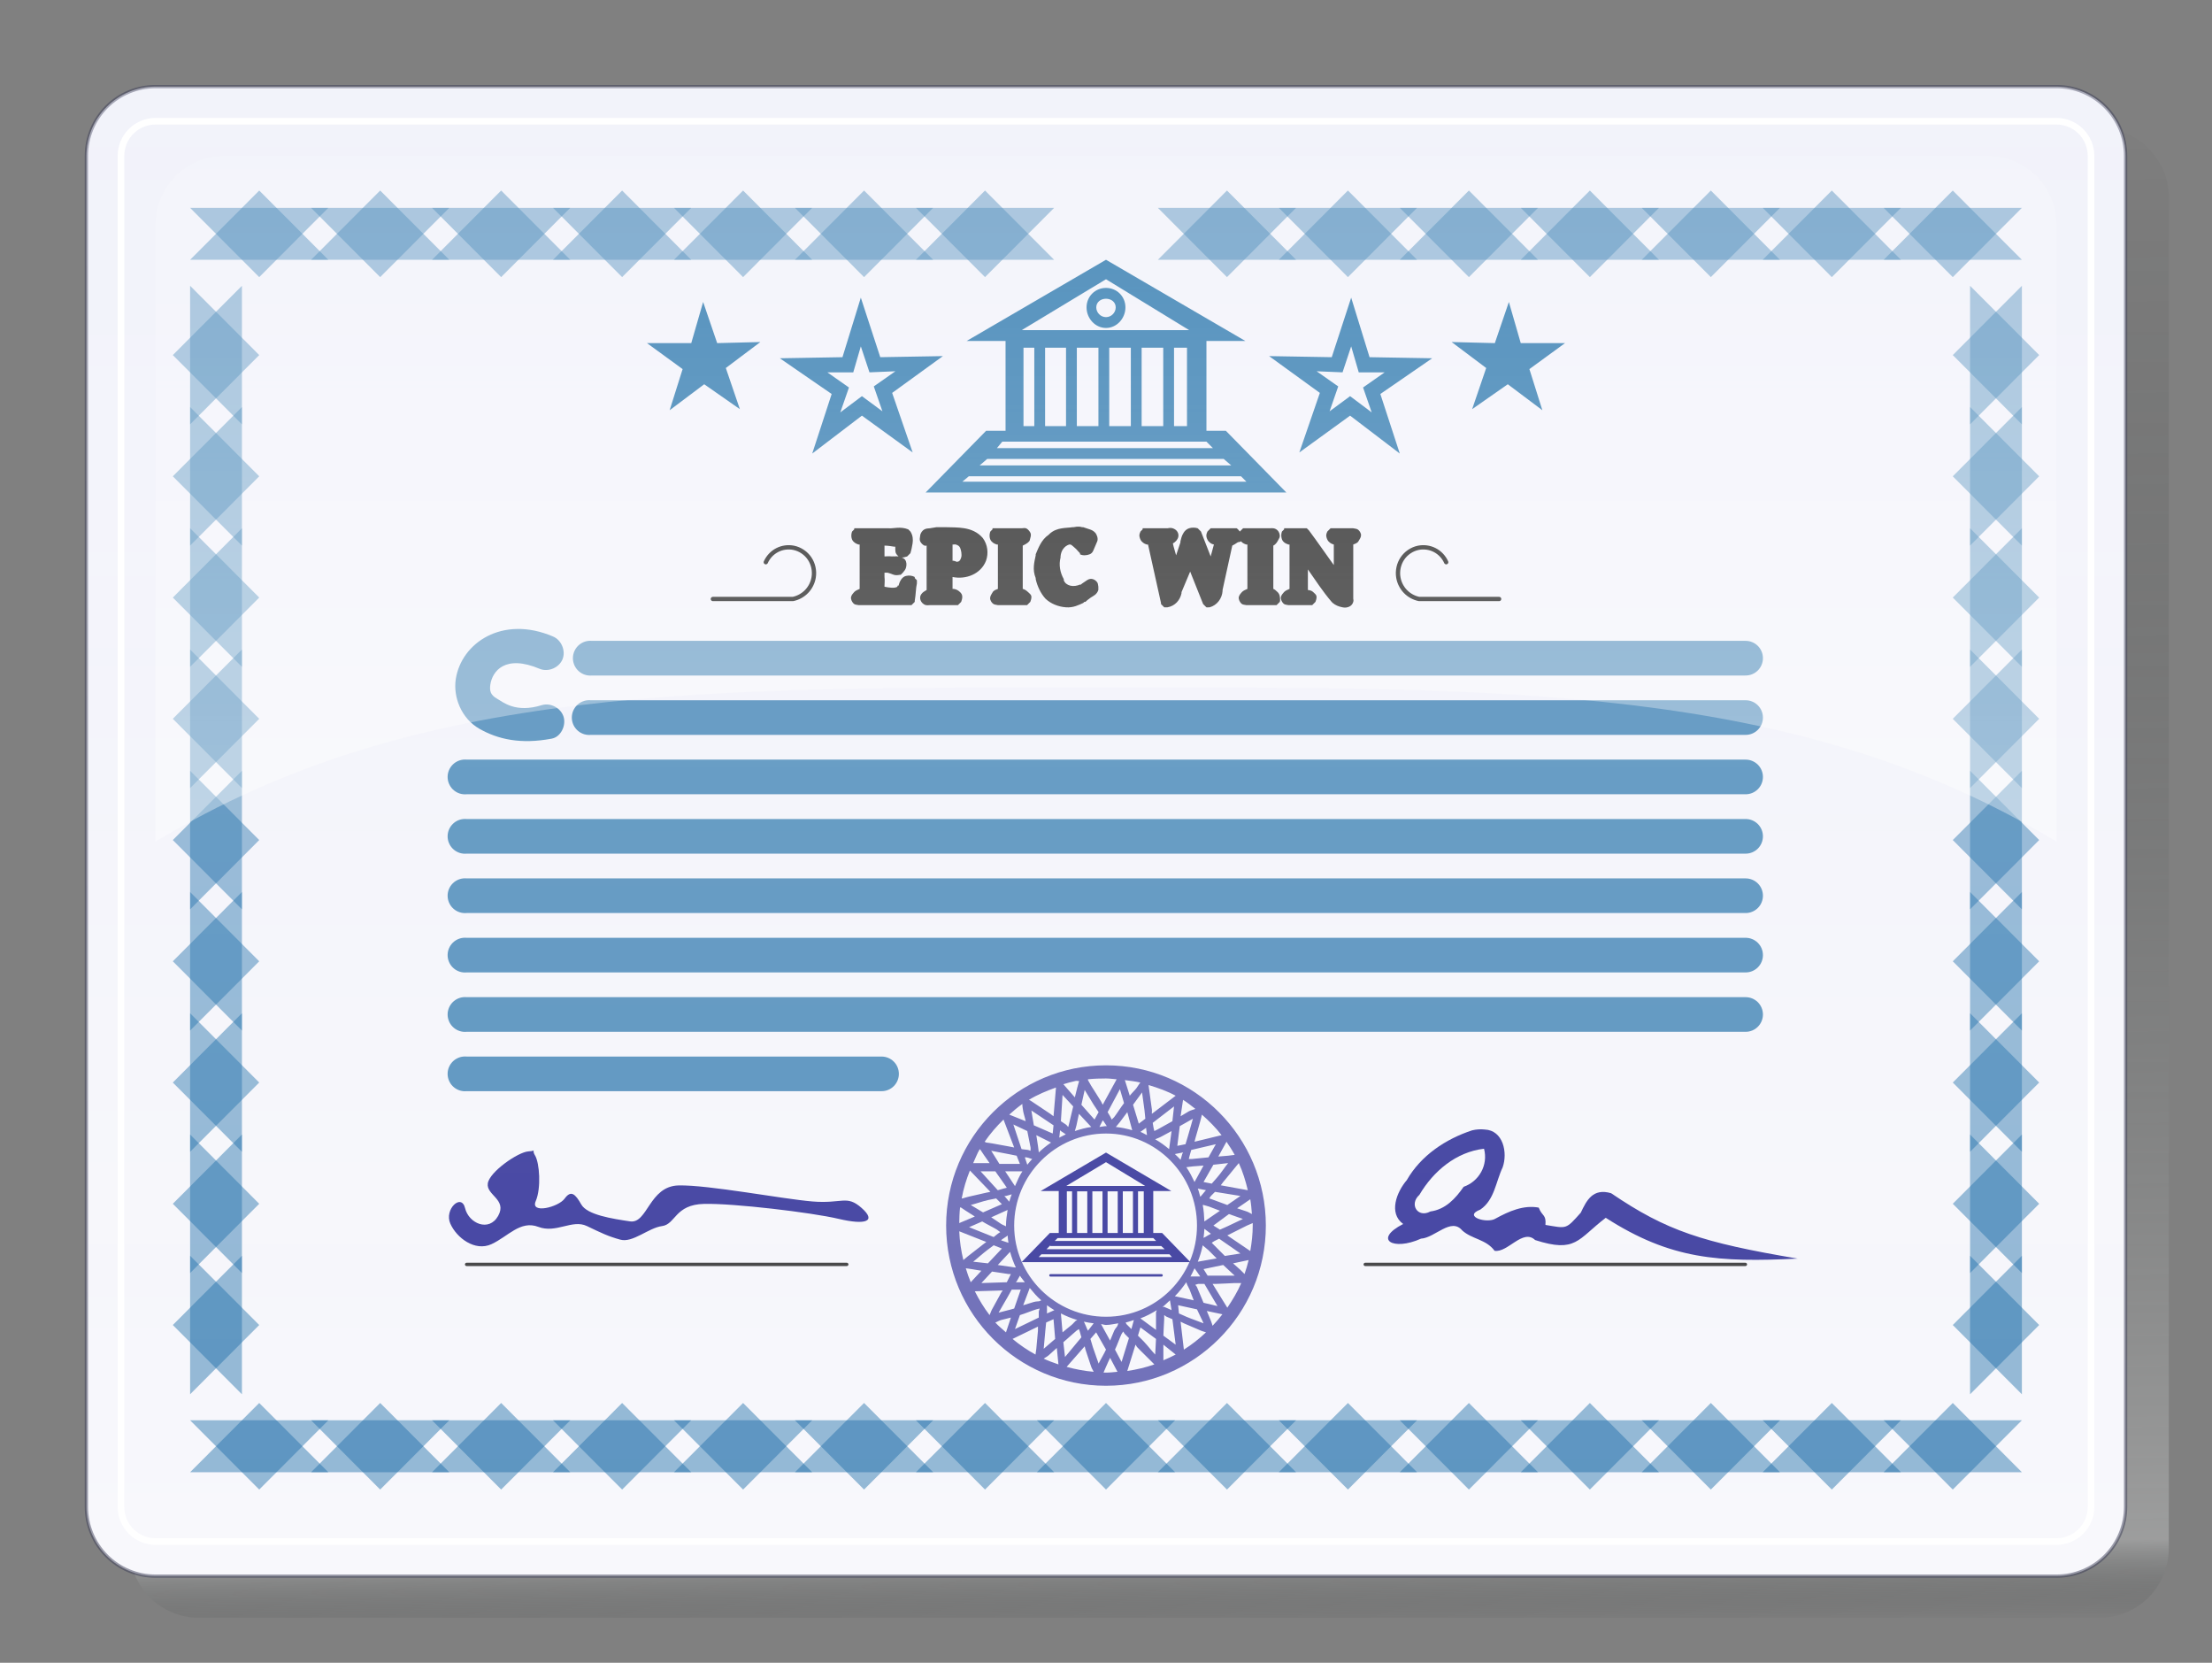<svg
          width="334"
          height="251"
          viewBox="0 0 334 251"
          fill="none"
          xmlns="http://www.w3.org/2000/svg"
        >
          <rect x="0" y="0" width="334" height="251" fill="#808080" stroke="none"/>
          <path
            fill-rule="evenodd"
            clip-rule="evenodd"
            d="M30.008 19.347H317.039C319.807 19.347 322.462 20.449 324.419 22.41C326.377 24.371 327.477 27.031 327.477 29.805V233.743C327.477 236.516 326.377 239.176 324.419 241.138C322.462 243.099 319.807 244.201 317.039 244.201H30.008C27.24 244.201 24.585 243.099 22.627 241.138C20.67 239.176 19.57 236.516 19.57 233.743V29.805C19.57 27.031 20.67 24.371 22.627 22.41C24.585 20.449 27.24 19.347 30.008 19.347Z"
            fill="url(#paint0_linear_9599_83188)"
          />
          <path
            fill-rule="evenodd"
            clip-rule="evenodd"
            d="M23.484 13.072H310.516C313.284 13.072 315.939 14.174 317.896 16.135C319.853 18.097 320.953 20.757 320.953 23.531V227.468C320.953 230.242 319.853 232.902 317.896 234.863C315.939 236.825 313.284 237.926 310.516 237.926H23.484C20.716 237.926 18.061 236.825 16.104 234.863C14.146 232.902 13.047 230.242 13.047 227.468V23.531C13.047 20.757 14.146 18.097 16.104 16.135C18.061 14.174 20.716 13.072 23.484 13.072Z"
            fill="url(#paint1_linear_9599_83188)"
            stroke="#3C3E57"
            stroke-opacity="0.498"
            stroke-width="0.5"
            stroke-linecap="round"
            stroke-linejoin="round"
          />
          <path
            d="M23.484 18.301H310.516C311.9 18.301 313.227 18.852 314.206 19.832C315.185 20.813 315.734 22.143 315.734 23.53V227.467C315.734 228.854 315.185 230.184 314.206 231.165C313.227 232.145 311.9 232.697 310.516 232.697H23.484C22.1 232.697 20.773 232.145 19.794 231.165C18.816 230.184 18.266 228.854 18.266 227.467V23.53C18.266 22.143 18.816 20.813 19.794 19.832C20.773 18.852 22.1 18.301 23.484 18.301Z"
            stroke="white"
            stroke-linecap="round"
          />
          <path
            opacity="0.46"
            d="M39.141 28.76L28.703 39.218H49.578L39.141 28.76ZM75.672 28.76L65.234 39.218H86.109L75.672 28.76ZM112.203 28.76L101.766 39.218H122.641L112.203 28.76ZM148.734 28.76L138.297 39.218H159.172L148.734 28.76ZM185.266 28.76L174.828 39.218H195.703L185.266 28.76ZM221.797 28.76L211.359 39.218H232.234L221.797 28.76ZM258.328 28.76L247.891 39.218H268.766L258.328 28.76ZM294.859 28.76L284.422 39.218H305.297L294.859 28.76ZM46.969 31.374L57.406 41.833L67.844 31.374H46.969ZM83.5 31.374L93.938 41.833L104.375 31.374H83.5ZM120.031 31.374L130.469 41.833L140.906 31.374H120.031ZM193.094 31.374L203.531 41.833L213.969 31.374H193.094ZM229.625 31.374L240.062 41.833L250.5 31.374H229.625ZM266.156 31.374L276.594 41.833L287.031 31.374H266.156ZM36.531 43.14L26.094 53.598L36.531 64.057V43.14ZM297.469 43.14V64.057L307.906 53.598L297.469 43.14ZM28.703 61.442V82.359L39.141 71.9L28.703 61.442ZM305.297 61.442L294.859 71.9L305.297 82.359V61.442ZM36.531 79.744L26.094 90.203L36.531 100.661V79.744ZM297.469 79.744V100.661L307.906 90.203L297.469 79.744ZM28.703 98.046V118.963L39.141 108.505L28.703 98.046ZM305.297 98.046L294.859 108.505L305.297 118.963V98.046ZM36.531 116.348L26.094 126.807L36.531 137.265V116.348ZM297.469 116.348V137.265L307.906 126.807L297.469 116.348ZM28.703 134.65V155.567L39.141 145.109L28.703 134.65ZM305.297 134.65L294.859 145.109L305.297 155.567V134.65ZM36.531 152.952L26.094 163.411L36.531 173.869V152.952ZM297.469 152.952V173.869L307.906 163.411L297.469 152.952ZM28.703 171.255V192.171L39.141 181.713L28.703 171.255ZM305.297 171.255L294.859 181.713L305.297 192.171V171.255ZM36.531 189.557L26.094 200.015L36.531 210.473V189.557ZM297.469 189.557V210.473L307.906 200.015L297.469 189.557ZM57.406 211.781L46.969 222.239H67.844L57.406 211.781ZM93.938 211.781L83.5 222.239H104.375L93.938 211.781ZM130.469 211.781L120.031 222.239H140.906L130.469 211.781ZM167 211.781L156.562 222.239H177.438L167 211.781ZM203.531 211.781L193.094 222.239H213.969L203.531 211.781ZM240.062 211.781L229.625 222.239H250.5L240.062 211.781ZM276.594 211.781L266.156 222.239H287.031L276.594 211.781ZM28.703 214.395L39.141 224.854L49.578 214.395H28.703ZM65.234 214.395L75.672 224.854L86.109 214.395H65.234ZM101.766 214.395L112.203 224.854L122.641 214.395H101.766ZM138.297 214.395L148.734 224.854L159.172 214.395H138.297ZM174.828 214.395L185.266 224.854L195.703 214.395H174.828ZM211.359 214.395L221.797 224.854L232.234 214.395H211.359ZM247.891 214.395L258.328 224.854L268.766 214.395H247.891ZM284.422 214.395L294.859 224.854L305.297 214.395H284.422Z"
            fill="#1669A5"
          />
          <path
            opacity="0.46"
            d="M57.406 28.76L46.969 39.218H67.844L57.406 28.76ZM93.938 28.76L83.5 39.218H104.375L93.938 28.76ZM130.469 28.76L120.031 39.218H140.906L130.469 28.76ZM203.531 28.76L193.094 39.218H213.969L203.531 28.76ZM240.062 28.76L229.625 39.218H250.5L240.062 28.76ZM276.594 28.76L266.156 39.218H287.031L276.594 28.76ZM28.703 31.374L39.141 41.833L49.578 31.374H28.703ZM65.234 31.374L75.672 41.833L86.109 31.374H65.234ZM101.766 31.374L112.203 41.833L122.641 31.374H101.766ZM138.297 31.374L148.734 41.833L159.172 31.374H138.297ZM174.828 31.374L185.266 41.833L195.703 31.374H174.828ZM211.359 31.374L221.797 41.833L232.234 31.374H211.359ZM247.891 31.374L258.328 41.833L268.766 31.374H247.891ZM284.422 31.374L294.859 41.833L305.297 31.374H284.422ZM28.703 43.14V64.057L39.141 53.598L28.703 43.14ZM305.297 43.14L294.859 53.598L305.297 64.057V43.14ZM36.531 61.442L26.094 71.9L36.531 82.359V61.442ZM297.469 61.442V82.359L307.906 71.9L297.469 61.442ZM28.703 79.744V100.661L39.141 90.203L28.703 79.744ZM305.297 79.744L294.859 90.203L305.297 100.661V79.744ZM36.531 98.046L26.094 108.505L36.531 118.963V98.046ZM297.469 98.046V118.963L307.906 108.505L297.469 98.046ZM28.703 116.348V137.265L39.141 126.807L28.703 116.348ZM305.297 116.348L294.859 126.807L305.297 137.265V116.348ZM36.531 134.65L26.094 145.109L36.531 155.567V134.65ZM297.469 134.65V155.567L307.906 145.109L297.469 134.65ZM28.703 152.952V173.869L39.141 163.411L28.703 152.952ZM305.297 152.952L294.859 163.411L305.297 173.869V152.952ZM36.531 171.255L26.094 181.713L36.531 192.171V171.255ZM297.469 171.255V192.171L307.906 181.713L297.469 171.255ZM28.703 189.557V210.473L39.141 200.015L28.703 189.557ZM305.297 189.557L294.859 200.015L305.297 210.473V189.557ZM39.141 211.781L28.703 222.239H49.578L39.141 211.781ZM75.672 211.781L65.234 222.239H86.109L75.672 211.781ZM112.203 211.781L101.766 222.239H122.641L112.203 211.781ZM148.734 211.781L138.297 222.239H159.172L148.734 211.781ZM185.266 211.781L174.828 222.239H195.703L185.266 211.781ZM221.797 211.781L211.359 222.239H232.234L221.797 211.781ZM258.328 211.781L247.891 222.239H268.766L258.328 211.781ZM294.859 211.781L284.422 222.239H305.297L294.859 211.781ZM46.969 214.395L57.406 224.854L67.844 214.395H46.969ZM83.5 214.395L93.938 224.854L104.375 214.395H83.5ZM120.031 214.395L130.469 224.854L140.906 214.395H120.031ZM156.562 214.395L167 224.854L177.438 214.395H156.562ZM193.094 214.395L203.531 224.854L213.969 214.395H193.094ZM229.625 214.395L240.062 224.854L250.5 214.395H229.625ZM266.156 214.395L276.594 224.854L287.031 214.395H266.156Z"
            fill="#1669A5"
          />
          <path
            opacity="0.7"
            d="M88.882 96.739C88.539 96.771 88.206 96.871 87.902 97.032C87.598 97.193 87.328 97.413 87.109 97.678C86.889 97.944 86.724 98.25 86.622 98.579C86.521 98.909 86.485 99.255 86.517 99.599C86.549 99.942 86.649 100.276 86.809 100.581C86.97 100.886 87.189 101.156 87.454 101.376C87.72 101.596 88.025 101.761 88.354 101.863C88.683 101.965 89.029 102 89.371 101.968H263.547C263.893 101.973 264.236 101.909 264.557 101.78C264.878 101.651 265.17 101.459 265.416 101.216C265.662 100.972 265.858 100.682 265.991 100.363C266.125 100.043 266.194 99.7 266.194 99.354C266.194 99.007 266.125 98.664 265.991 98.344C265.858 98.025 265.662 97.735 265.416 97.492C265.17 97.248 264.878 97.057 264.557 96.927C264.236 96.798 263.893 96.734 263.547 96.739H89.371C89.209 96.724 89.045 96.724 88.882 96.739Z"
            fill="#1669A5"
          />
          <path
            opacity="0.7"
            d="M88.718 105.704C88.375 105.736 88.042 105.836 87.738 105.997C87.434 106.158 87.164 106.377 86.945 106.643C86.725 106.909 86.56 107.215 86.458 107.544C86.357 107.874 86.321 108.22 86.353 108.564C86.385 108.907 86.485 109.241 86.645 109.545C86.806 109.85 87.025 110.121 87.29 110.341C87.555 110.561 87.861 110.726 88.19 110.828C88.519 110.929 88.865 110.965 89.207 110.933H263.546C263.892 110.938 264.235 110.874 264.556 110.745C264.877 110.616 265.169 110.424 265.415 110.18C265.661 109.937 265.857 109.647 265.99 109.328C266.124 109.008 266.193 108.665 266.193 108.318C266.193 107.972 266.124 107.629 265.99 107.309C265.857 106.99 265.661 106.7 265.415 106.456C265.169 106.213 264.877 106.021 264.556 105.892C264.235 105.763 263.892 105.699 263.546 105.704H89.207C89.044 105.689 88.881 105.689 88.718 105.704Z"
            fill="#1669A5"
          />
          <path
            opacity="0.7"
            d="M69.964 114.667C69.621 114.699 69.288 114.798 68.984 114.96C68.68 115.121 68.41 115.34 68.191 115.606C67.971 115.871 67.806 116.178 67.704 116.507C67.603 116.837 67.567 117.183 67.599 117.526C67.632 117.87 67.731 118.203 67.892 118.508C68.052 118.813 68.272 119.083 68.537 119.303C68.802 119.524 69.107 119.689 69.436 119.791C69.765 119.892 70.111 119.928 70.453 119.896H263.547C263.893 119.901 264.236 119.837 264.557 119.708C264.878 119.578 265.17 119.387 265.416 119.143C265.662 118.9 265.858 118.61 265.991 118.291C266.125 117.971 266.194 117.628 266.194 117.281C266.194 116.935 266.125 116.592 265.991 116.272C265.858 115.953 265.662 115.663 265.416 115.419C265.17 115.176 264.878 114.984 264.557 114.855C264.236 114.726 263.893 114.662 263.547 114.667H70.453C70.291 114.651 70.127 114.651 69.964 114.667Z"
            fill="#1669A5"
          />
          <path
            opacity="0.7"
            d="M69.964 132.596C69.621 132.629 69.288 132.728 68.984 132.889C68.68 133.05 68.41 133.27 68.191 133.536C67.971 133.801 67.806 134.107 67.704 134.437C67.603 134.766 67.567 135.113 67.599 135.456C67.632 135.8 67.731 136.133 67.892 136.438C68.052 136.743 68.272 137.013 68.537 137.233C68.802 137.453 69.107 137.619 69.436 137.72C69.765 137.822 70.111 137.858 70.453 137.826H263.547C263.893 137.831 264.236 137.767 264.557 137.637C264.878 137.508 265.17 137.316 265.416 137.073C265.662 136.83 265.858 136.54 265.991 136.22C266.125 135.901 266.194 135.558 266.194 135.211C266.194 134.865 266.125 134.522 265.991 134.202C265.858 133.882 265.662 133.592 265.416 133.349C265.17 133.106 264.878 132.914 264.557 132.785C264.236 132.656 263.893 132.592 263.547 132.596H70.453C70.291 132.581 70.127 132.581 69.964 132.596Z"
            fill="#1669A5"
          />
          <path
            opacity="0.7"
            d="M69.964 141.561C69.621 141.594 69.288 141.693 68.984 141.854C68.68 142.015 68.41 142.235 68.191 142.5C67.971 142.766 67.806 143.072 67.704 143.402C67.603 143.731 67.567 144.078 67.599 144.421C67.632 144.764 67.731 145.098 67.892 145.403C68.052 145.708 68.272 145.978 68.537 146.198C68.802 146.418 69.107 146.584 69.436 146.685C69.765 146.787 70.111 146.823 70.453 146.79H263.547C263.893 146.795 264.236 146.731 264.557 146.602C264.878 146.473 265.17 146.281 265.416 146.038C265.662 145.795 265.858 145.505 265.991 145.185C266.125 144.865 266.194 144.522 266.194 144.176C266.194 143.829 266.125 143.486 265.991 143.167C265.858 142.847 265.662 142.557 265.416 142.314C265.17 142.071 264.878 141.879 264.557 141.75C264.236 141.62 263.893 141.556 263.547 141.561H70.453C70.291 141.546 70.127 141.546 69.964 141.561Z"
            fill="#1669A5"
          />
          <path
            opacity="0.7"
            d="M69.964 150.524C69.621 150.556 69.288 150.656 68.984 150.817C68.68 150.978 68.41 151.198 68.191 151.463C67.971 151.729 67.806 152.035 67.704 152.365C67.603 152.694 67.567 153.041 67.599 153.384C67.632 153.727 67.731 154.061 67.892 154.366C68.052 154.671 68.272 154.941 68.537 155.161C68.802 155.381 69.107 155.547 69.436 155.648C69.765 155.75 70.111 155.786 70.453 155.753H263.547C263.893 155.758 264.236 155.694 264.557 155.565C264.878 155.436 265.17 155.244 265.416 155.001C265.662 154.758 265.858 154.468 265.991 154.148C266.125 153.828 266.194 153.485 266.194 153.139C266.194 152.792 266.125 152.449 265.991 152.13C265.858 151.81 265.662 151.52 265.416 151.277C265.17 151.034 264.878 150.842 264.557 150.713C264.236 150.583 263.893 150.519 263.547 150.524H70.453C70.291 150.509 70.127 150.509 69.964 150.524Z"
            fill="#1669A5"
          />
          <path
            opacity="0.7"
            d="M69.964 159.489C69.621 159.521 69.288 159.621 68.984 159.782C68.68 159.943 68.41 160.163 68.191 160.428C67.971 160.694 67.806 161 67.704 161.33C67.603 161.659 67.567 162.005 67.599 162.349C67.632 162.692 67.731 163.026 67.892 163.331C68.052 163.636 68.272 163.906 68.537 164.126C68.802 164.346 69.107 164.511 69.436 164.613C69.765 164.715 70.111 164.75 70.453 164.718H133.078C133.424 164.723 133.767 164.659 134.088 164.53C134.409 164.401 134.701 164.209 134.947 163.966C135.194 163.722 135.389 163.432 135.523 163.113C135.656 162.793 135.725 162.45 135.725 162.104C135.725 161.757 135.656 161.414 135.523 161.094C135.389 160.775 135.194 160.485 134.947 160.242C134.701 159.998 134.409 159.807 134.088 159.677C133.767 159.548 133.424 159.484 133.078 159.489H70.453C70.291 159.474 70.127 159.474 69.964 159.489Z"
            fill="#1669A5"
          />
          <path
            opacity="0.7"
            d="M83.477 96.07C75.849 92.831 69.658 97.062 68.822 102.508C68.404 105.23 69.651 108.461 72.41 110.025C75.169 111.588 78.586 112.391 83.314 111.499C84.669 111.244 85.493 109.557 85.108 108.231C84.724 106.904 83.17 106.048 81.846 106.433C77.839 107.685 75.949 105.976 75.019 105.449C74.089 104.922 73.89 104.31 74.041 103.325C74.343 101.354 76.231 98.727 81.52 100.972C82.801 101.486 84.433 100.785 84.945 99.502C85.457 98.218 84.758 96.584 83.477 96.07Z"
            fill="#1669A5"
          />
          <path
            d="M166.999 39.212L145.961 51.468H151.832V65.031H148.896L139.764 74.345H194.234L185.102 65.031H182.166V51.468H188.037L166.999 39.212ZM166.999 42.153L179.557 49.834H154.278L166.999 42.153ZM166.999 43.461C165.357 43.461 164.063 44.756 164.063 46.402C164.063 48.048 165.357 49.507 166.999 49.507C168.641 49.507 169.935 48.048 169.935 46.402C169.935 44.756 168.641 43.461 166.999 43.461ZM166.999 45.095C167.795 45.095 168.467 45.604 168.467 46.402C168.467 47.2 167.795 47.873 166.999 47.873C166.203 47.873 165.531 47.2 165.531 46.402C165.531 45.604 166.203 45.095 166.999 45.095ZM154.542 52.484H156.173V64.32H154.542V52.484ZM157.803 52.484H160.965V64.32H157.803V52.484ZM162.596 52.484H165.857V64.32H162.596V52.484ZM167.488 52.484H170.75V64.32H167.488V52.484ZM172.381 52.484H175.643V64.32H172.381V52.484ZM177.273 52.484H179.23V64.32H177.273V52.484ZM151.343 66.665H182.166L183.145 67.645H150.527L151.343 66.665ZM149.06 69.28H184.775L185.917 70.26H147.918L149.06 69.28ZM146.287 71.894H187.385L188.2 72.711H145.309L146.287 71.894Z"
            fill="#1669A5"
          />
          <path
            fill-rule="evenodd"
            clip-rule="evenodd"
            d="M204.021 44.931L201.086 53.918L191.627 53.755L199.292 59.311L196.193 68.299L203.858 62.742L211.36 68.462L208.425 59.474L216.253 54.082L206.794 53.918L204.021 44.931ZM227.832 45.584L225.712 51.794L219.188 51.63L224.407 55.552L222.287 61.762L227.669 58.004L232.888 61.925L230.931 55.716L236.312 51.794H229.626L227.832 45.584ZM204.021 52.284L205.163 56.206H209.077L205.815 58.494L207.12 62.252L203.858 59.801L200.76 62.089L202.064 58.33L198.803 56.043L202.717 56.206L204.021 52.284Z"
            fill="#1669A5"
          />
          <path
            fill-rule="evenodd"
            clip-rule="evenodd"
            d="M129.98 44.931L132.916 53.918L142.375 53.755L134.71 59.311L137.809 68.299L130.144 62.742L122.642 68.462L125.577 59.474L117.749 54.082L127.208 53.918L129.98 44.931ZM106.17 45.584L108.29 51.794L114.813 51.63L109.595 55.552L111.715 61.762L106.333 58.004L101.114 61.925L103.071 55.716L97.689 51.794H104.376L106.17 45.584ZM129.98 52.284L128.839 56.206H124.925L128.187 58.494L126.882 62.252L130.144 59.801L133.242 62.089L131.938 58.33L135.199 56.043L131.285 56.206L129.98 52.284Z"
            fill="#1669A5"
          />
          <path
            opacity="0.7"
            d="M69.964 123.632C69.272 123.697 68.634 124.034 68.191 124.571C67.971 124.836 67.806 125.143 67.704 125.472C67.603 125.802 67.567 126.148 67.599 126.491C67.632 126.835 67.731 127.168 67.892 127.473C68.052 127.778 68.272 128.048 68.537 128.268C69.072 128.713 69.761 128.926 70.453 128.861H263.547C263.893 128.866 264.236 128.802 264.557 128.672C264.878 128.543 265.17 128.351 265.416 128.108C265.662 127.865 265.858 127.575 265.991 127.255C266.125 126.936 266.194 126.593 266.194 126.246C266.194 125.9 266.125 125.557 265.991 125.237C265.858 124.917 265.662 124.627 265.416 124.384C265.17 124.141 264.878 123.949 264.557 123.82C264.236 123.691 263.893 123.627 263.547 123.632H70.453C70.291 123.616 70.127 123.616 69.964 123.632Z"
            fill="#1669A5"
          />
          <path
            d="M218.367 84.867C218.021 84.085 217.401 83.427 216.642 83.036C215.882 82.644 214.988 82.522 214.151 82.695C213.181 82.895 212.301 83.494 211.749 84.318C211.197 85.142 210.978 86.181 211.14 87.16C211.271 87.951 211.646 88.699 212.201 89.277C212.756 89.854 213.488 90.258 214.272 90.419H226.359"
            stroke="black"
            stroke-width="0.65"
            stroke-linecap="round"
          />
          <path
            opacity="0.75"
            d="M70.453 190.865H127.859"
            stroke="black"
            stroke-width="0.5"
            stroke-linecap="round"
          />
          <path
            opacity="0.75"
            d="M79.777 173.807C78.241 173.9 73.9 176.885 73.652 178.653C73.404 180.42 76.61 181.053 75.22 183.539C73.831 186.026 70.773 184.676 70.223 182.372C69.673 180.067 67.037 182.558 67.998 184.714C68.958 186.869 71.718 188.958 74.211 187.809C76.705 186.66 78.576 184.164 81.282 185.198C83.988 186.232 86.391 184.009 88.619 185.075C90.847 186.141 91.782 186.611 93.664 187.129C95.546 187.646 97.901 185.354 99.966 185.08C102.031 184.805 101.885 181.833 106.315 181.73C110.745 181.627 122.527 183.022 126.627 183.989C130.726 184.956 132.389 184.37 130.101 182.346C127.814 180.323 127.198 181.744 122.653 181.363C118.108 180.983 106.919 178.838 102.46 178.944C98 179.051 97.786 184.77 95.13 184.37C92.474 183.971 88.66 183.399 87.768 181.814C86.875 180.229 86.213 179.609 85.263 180.925C84.313 182.241 80.041 183.288 80.889 181.319C81.737 179.35 81.471 175.557 80.791 174.424C80.111 173.29 81.313 173.714 79.777 173.807ZM129.681 182.631C129.992 182.1 129.37 183.162 129.681 182.631Z"
            fill="#000080"
          />
          <path
            opacity="0.75"
            d="M206.141 190.865H263.547"
            stroke="black"
            stroke-width="0.5"
            stroke-linecap="round"
          />
          <path
            opacity="0.75"
            d="M222.286 170.626C218.289 171.936 214.543 174.429 212.418 178.143C210.884 179.931 209.623 183.138 211.874 184.763C207.281 187.119 210.365 188.881 214.569 186.974C216.67 186.855 219.098 183.726 220.784 185.735C222.237 187.068 224.394 187.055 225.675 188.812C227.659 189.144 229.941 185.406 231.796 187.189C237.976 189.172 238.183 187.104 242.458 183.829C252.28 190.138 259.534 190.569 271.438 189.991C257.031 187.563 251.635 185.798 243.27 180.119C240.492 179.305 239.563 181.226 238.689 183.056C236.381 185.645 236.603 185.438 233.355 184.905C233.477 183.263 232.865 183.672 232.341 182.293C230.042 181.858 227.807 182.862 225.85 183.932C224.592 184.769 220.793 183.634 223.522 182.589C225.666 181.125 225.852 178.4 226.889 176.225C227.678 174.024 226.99 170.621 224.183 170.504C223.55 170.431 222.906 170.48 222.286 170.626ZM224.08 173.404C224.731 175.877 223.334 178.333 221.003 179.15C219.763 180.939 218.261 182.564 215.981 182.876C214.062 183.914 212.727 181.783 214.324 180.362C216.421 176.799 219.865 173.89 224.08 173.404Z"
            fill="#000080"
          />
          <g opacity="0.75">
            <path
              opacity="0.75"
              d="M166.999 160.813C153.675 160.813 142.861 171.648 142.861 184.999C142.861 198.35 153.675 209.185 166.999 209.185C180.323 209.185 191.136 198.35 191.136 184.999C191.136 171.648 180.323 160.813 166.999 160.813ZM166.999 162.798C167.553 162.798 168.065 162.882 168.608 162.922L166.504 166.767C166.399 166.589 166.366 166.452 166.256 166.271C165.737 165.412 165.169 164.56 164.771 163.914C164.572 163.591 164.402 163.24 164.276 163.046C164.25 163.007 164.295 162.951 164.276 162.922C165.14 162.82 166.107 162.798 166.999 162.798ZM169.846 163.046C170.642 163.15 171.431 163.233 172.198 163.418L172.074 163.542C171.928 163.722 171.811 163.986 171.579 164.286C171.347 164.587 170.904 164.991 170.589 165.403L169.846 163.046ZM162.419 163.17C162.577 163.137 162.754 163.199 162.914 163.17C162.903 163.22 162.929 163.238 162.914 163.294C162.854 163.518 162.756 163.793 162.666 164.162L162.295 165.651L160.562 163.666C161.173 163.484 161.787 163.299 162.419 163.17ZM173.436 163.79C174.865 164.226 176.23 164.701 177.52 165.403L173.931 168.131C173.902 167.912 173.959 167.736 173.931 167.511C173.805 166.515 173.661 165.535 173.559 164.782C173.508 164.406 173.472 164.143 173.436 163.914C173.43 163.88 173.443 163.822 173.436 163.79ZM159.448 164.162L159.077 168.503L158.582 168.131L156.354 166.643L155.611 166.147L155.363 166.023C156.636 165.242 158.023 164.676 159.448 164.162ZM169.103 164.41L169.722 166.519C169.154 167.267 168.667 168.068 168.237 168.627C168.122 168.777 167.959 168.879 167.865 168.999C167.778 168.86 167.727 168.681 167.618 168.503C167.509 168.326 167.367 168.087 167.246 167.883L169.103 164.41ZM163.781 164.534C164.169 165.165 164.642 165.939 165.142 166.767C165.383 167.165 165.652 167.496 165.885 167.883L165.266 168.999L163.285 166.767C163.482 165.957 163.63 165.152 163.781 164.534ZM172.445 164.906C172.546 165.65 172.691 166.639 172.817 167.635C172.874 168.088 172.899 168.455 172.94 168.875L171.95 169.62L171.084 166.767C171.575 166.121 172.072 165.391 172.445 164.906ZM160.438 165.279L162.048 167.015C161.833 167.951 161.598 168.919 161.429 169.62L161.305 170.116C161.174 170.027 161.096 169.855 160.934 169.744C160.739 169.61 160.418 169.41 160.191 169.247L160.438 165.279ZM178.634 166.023C179.285 166.426 179.888 166.92 180.491 167.387C180.285 167.492 179.835 167.579 179.501 167.759C179.146 167.95 178.7 168.264 178.263 168.503L178.634 166.023ZM154.373 166.643C154.391 166.704 154.361 166.815 154.373 166.891C154.409 167.12 154.429 167.385 154.497 167.759C154.571 168.169 154.771 168.719 154.868 169.247L152.393 168.255C153.05 167.677 153.65 167.141 154.373 166.643ZM177.273 167.015L177.025 169.247L174.797 170.488C174.614 170.587 174.447 170.659 174.302 170.736C174.279 170.576 174.205 170.441 174.178 170.24C174.151 170.039 174.087 169.729 174.054 169.496L177.273 167.015ZM155.735 167.635C156.345 168.053 157.17 168.572 157.963 169.123L159.077 169.868L158.953 171.108L156.106 169.868C155.955 169.096 155.843 168.232 155.735 167.635ZM170.217 167.883L170.96 170.612C170.148 170.384 169.346 170.203 168.484 170.116C168.63 169.934 168.871 169.673 169.103 169.371C169.416 168.964 169.818 168.428 170.217 167.883ZM162.914 168.131L164.771 170.116C163.928 170.239 163.086 170.478 162.295 170.736C162.354 170.511 162.453 170.238 162.543 169.868C162.656 169.398 162.767 168.733 162.914 168.131ZM181.481 168.255C182.556 169.195 183.576 170.226 184.452 171.356L180.367 172.348C180.421 172.172 180.437 172.031 180.491 171.852C180.781 170.89 181.021 169.977 181.234 169.247C181.34 168.883 181.422 168.479 181.481 168.255ZM180.12 168.875C179.91 169.596 179.667 170.519 179.377 171.48L179.006 172.72L177.768 172.968L178.139 169.992C178.866 169.575 179.568 169.173 180.12 168.875ZM151.526 168.999L153.135 173.216L152.516 173.092L149.793 172.596C149.42 172.528 149.155 172.508 148.927 172.472C148.847 172.46 148.742 172.366 148.679 172.348C149.514 171.131 150.471 170.025 151.526 168.999ZM166.504 169.123C166.528 169.163 166.604 169.209 166.628 169.247L167.123 169.992H166.999C166.666 169.992 166.336 170.094 166.009 170.116L166.504 169.123ZM153.011 169.744L155.116 170.736C155.286 171.632 155.487 172.54 155.611 173.216C155.645 173.402 155.584 173.562 155.611 173.713L155.24 173.588L154.249 173.464L153.011 169.744ZM173.064 170.24C173.069 170.275 173.06 170.33 173.064 170.364C173.115 170.741 173.152 171.126 173.188 171.356C172.852 171.201 172.547 170.99 172.198 170.86L173.064 170.24ZM160.067 170.612L160.191 170.736L160.934 171.232L159.943 171.728L160.067 170.612ZM176.901 170.736L176.53 173.464C175.869 172.907 175.177 172.413 174.426 171.976C174.632 171.87 174.958 171.785 175.292 171.604L176.901 170.736ZM166.999 171.108C174.614 171.108 180.739 177.369 180.739 184.999C180.739 192.63 174.614 198.766 166.999 198.766C159.384 198.766 153.135 192.63 153.135 184.999C153.135 177.369 159.384 171.108 166.999 171.108ZM156.477 171.356L158.705 172.472C158.043 172.914 157.432 173.422 156.849 173.961C156.811 173.731 156.793 173.343 156.725 172.968C156.641 172.508 156.588 171.935 156.477 171.356ZM185.195 172.348C185.632 172.985 186.063 173.65 186.433 174.333C186.202 174.345 185.82 174.428 185.442 174.457L183.957 174.581L185.195 172.348ZM183.586 172.72L182.472 174.705L179.996 174.953H179.501C179.548 174.788 179.562 174.669 179.625 174.457C179.694 174.219 179.787 173.867 179.872 173.588L183.586 172.72ZM147.936 173.464L148.06 173.588L148.555 174.333C148.782 174.665 149.127 175.143 149.422 175.573H146.946C147.273 174.871 147.541 174.124 147.936 173.464ZM149.669 173.713L152.269 174.209L153.507 174.457L154.002 175.697H150.907C150.441 174.995 150.033 174.246 149.669 173.713ZM178.634 173.961C178.613 174.035 178.531 174.139 178.511 174.209L178.263 175.077C177.997 174.771 177.686 174.492 177.397 174.209L178.634 173.961ZM154.744 174.705H154.992C155.366 174.773 155.629 174.916 155.858 174.953C155.606 175.234 155.347 175.521 155.116 175.821L154.744 174.705ZM185.442 175.573C184.964 176.138 184.463 176.95 183.833 177.681L182.967 178.674L181.729 178.426L183.214 175.821C184.023 175.752 184.814 175.621 185.442 175.573ZM187.052 175.573C187.662 176.885 188.066 178.228 188.413 179.666L184.328 178.922C184.472 178.755 184.556 178.593 184.7 178.426C185.355 177.665 185.943 176.897 186.433 176.317L187.052 175.573ZM181.729 175.945L180.367 178.426C179.996 177.666 179.618 176.874 179.13 176.193C179.361 176.18 179.741 176.098 180.12 176.069L181.729 175.945ZM146.451 176.689L149.546 179.914L148.927 180.038L146.203 180.658C145.835 180.748 145.56 180.846 145.337 180.906H145.213C145.482 179.423 145.905 178.053 146.451 176.689ZM148.06 176.813H150.288C150.828 177.585 151.375 178.339 151.774 178.922L152.021 179.294L151.526 179.418C151.28 179.478 150.954 179.604 150.66 179.666L148.06 176.813ZM151.774 176.813H154.373C153.927 177.501 153.589 178.287 153.259 179.046L152.764 178.302C152.495 177.908 152.128 177.309 151.774 176.813ZM180.862 179.418L182.1 179.666L181.977 179.79L181.358 180.534L181.234 180.658C181.106 180.231 181.027 179.828 180.862 179.418ZM183.462 179.914L187.299 180.534L185.319 181.898L182.967 181.03L182.595 180.906C182.693 180.789 182.721 180.678 182.843 180.534C182.995 180.355 183.279 180.126 183.462 179.914ZM152.764 180.286C152.637 180.67 152.488 181.006 152.393 181.402L151.65 180.534H151.897C152.267 180.445 152.54 180.345 152.764 180.286ZM150.412 180.906L151.279 181.774L148.432 183.015L146.575 181.898C147.296 181.722 148.224 181.378 149.174 181.154C149.615 181.051 149.992 181.01 150.412 180.906ZM188.785 181.03C188.91 181.748 188.977 182.523 189.032 183.263C188.824 183.176 188.603 183.003 188.289 182.891C187.898 182.75 187.301 182.556 186.804 182.395L188.785 181.03ZM181.605 181.898H181.729C181.946 181.981 182.238 182.019 182.595 182.147L184.205 182.767L181.853 184.379C181.819 183.559 181.765 182.679 181.605 181.898ZM144.966 182.271C144.995 182.29 145.051 182.245 145.089 182.271L145.832 182.767L147.194 183.635L144.842 184.627C144.854 183.857 144.877 183.019 144.966 182.271ZM152.145 182.643C152.029 183.397 151.897 184.212 151.897 184.999C151.897 185.042 151.897 185.081 151.897 185.123C151.702 184.997 151.478 184.951 151.155 184.751C150.74 184.495 150.215 184.089 149.669 183.759L152.145 182.643ZM185.566 183.263L187.67 184.007L185.319 185.123L184.205 185.619L183.214 184.999L185.566 183.263ZM148.308 184.379C149.108 184.861 149.935 185.249 150.536 185.619L151.031 185.991C150.905 186.09 150.818 186.117 150.66 186.239C150.501 186.362 150.24 186.582 150.041 186.736L146.327 185.247L148.308 184.379ZM189.156 184.627C189.158 184.747 189.156 184.878 189.156 184.999C189.156 186.32 189.004 187.587 188.785 188.844L185.319 186.488L185.814 186.239L188.289 184.999L189.156 184.627ZM181.853 185.495L182.843 186.239C182.5 186.404 182.184 186.631 181.977 186.736L181.729 186.86C181.787 186.402 181.837 185.965 181.853 185.495ZM144.842 185.867L148.927 187.48L148.432 187.852C147.633 188.459 146.803 189.124 146.203 189.588L145.461 190.208C145.122 188.803 144.9 187.364 144.842 185.867ZM152.145 186.488C152.183 186.865 152.203 187.235 152.269 187.604L151.155 187.232L151.279 187.108C151.58 186.875 151.84 186.757 152.021 186.612L152.145 186.488ZM184.081 186.984L187.299 189.216L184.947 189.588C184.318 188.988 183.691 188.307 183.214 187.852C183.07 187.714 183.081 187.715 182.967 187.604C183.114 187.531 183.15 187.446 183.338 187.356C183.545 187.256 183.839 187.098 184.081 186.984ZM150.041 187.976L151.279 188.472L149.174 190.705C148.361 190.599 147.552 190.539 146.946 190.456C147.539 189.997 148.252 189.327 149.05 188.72L150.041 187.976ZM181.605 187.976L181.729 188.1C181.894 188.264 182.197 188.457 182.472 188.72C182.816 189.048 183.281 189.545 183.709 189.96L180.862 190.456C181.173 189.666 181.432 188.825 181.605 187.976ZM152.516 188.968C152.741 189.782 153.031 190.573 153.383 191.325H153.259L152.393 191.201L150.66 190.953L152.516 188.968ZM188.537 190.208C188.362 190.938 188.163 191.617 187.918 192.317L187.299 191.697C187.008 191.418 186.56 191.05 186.185 190.705L188.537 190.208ZM184.7 190.953C185.315 191.525 185.967 192.119 186.433 192.565C185.691 192.587 184.685 192.544 183.709 192.565H182.348L181.729 191.573L184.7 190.953ZM145.832 191.449L146.699 191.573C147.092 191.626 147.684 191.755 148.184 191.821L146.575 193.557C146.28 192.857 146.056 192.184 145.832 191.449ZM180.367 191.449L181.234 192.689H180.986H179.996H179.748C179.993 192.284 180.161 191.877 180.367 191.449ZM149.793 191.945L152.269 192.317C152.455 192.342 152.489 192.295 152.64 192.317L152.393 192.813C152.281 193.02 152.152 193.316 152.021 193.557L148.184 193.681L149.793 191.945ZM154.002 192.565C154.215 192.927 154.502 193.215 154.744 193.557H153.383C153.407 193.514 153.484 193.475 153.507 193.433L154.002 192.565ZM179.13 193.557C179.154 193.631 179.211 193.821 179.253 193.929C179.337 194.146 179.48 194.321 179.625 194.673C179.804 195.11 180.025 195.71 180.244 196.286L177.397 195.666C178.042 195.034 178.606 194.296 179.13 193.557ZM186.433 193.681H187.423C186.871 194.973 186.094 196.251 185.319 197.402L183.091 193.805H183.709C184.712 193.784 185.675 193.704 186.433 193.681ZM180.986 193.805H181.853L183.833 197.154L181.729 196.658L180.739 194.301C180.67 194.134 180.547 194.067 180.491 193.929C180.653 193.923 180.783 193.811 180.986 193.805ZM155.487 194.425C156.027 195.077 156.579 195.734 157.22 196.286C157.157 196.301 157.051 196.389 156.973 196.41C156.749 196.471 156.471 196.427 156.106 196.534L154.497 197.03L155.487 194.425ZM152.764 194.673H154.126L153.135 197.526C152.316 197.777 151.403 197.965 150.783 198.146C151.138 197.485 151.662 196.67 152.145 195.79L152.764 194.673ZM151.402 194.798C151.323 194.943 151.235 195.023 151.155 195.17L149.793 197.65C149.614 197.985 149.527 198.312 149.422 198.518C148.567 197.409 147.829 196.183 147.194 194.922L151.402 194.798ZM176.654 196.286L176.901 197.774L176.654 197.65L175.787 197.278C175.679 197.236 175.613 197.303 175.54 197.278C175.945 196.993 176.28 196.608 176.654 196.286ZM158.087 197.03C158.449 197.298 158.814 197.539 159.201 197.774L158.087 198.27C158.089 198.235 158.084 198.181 158.087 198.146C158.115 197.767 158.073 197.51 158.087 197.278C158.091 197.201 158.088 197.091 158.087 197.03ZM177.892 197.03L180.739 197.65C181.076 198.426 181.486 199.164 181.729 199.759C181.036 199.474 180.053 199.155 179.13 198.766C178.715 198.592 178.41 198.426 178.015 198.27L177.892 197.03ZM156.973 197.526C156.961 197.697 156.866 197.802 156.849 198.022C156.832 198.243 156.869 198.62 156.849 198.89L153.259 200.627L154.002 198.518C154.919 198.24 155.786 197.854 156.477 197.65C156.69 197.588 156.808 197.573 156.973 197.526ZM174.673 197.774C174.666 197.852 174.555 198.03 174.55 198.146C174.538 198.379 174.56 198.634 174.55 199.014C174.536 199.499 174.566 200.131 174.55 200.751L172.198 199.014C173.085 198.683 173.875 198.26 174.673 197.774ZM182.224 197.898L184.576 198.394C184.11 199.009 183.617 199.569 183.091 200.131C183.021 199.922 182.968 199.692 182.843 199.387C182.679 198.987 182.443 198.402 182.224 197.898ZM160.191 198.27C160.985 198.674 161.799 199.004 162.666 199.263C162.604 199.309 162.509 199.313 162.419 199.387C162.239 199.534 162.089 199.76 161.8 200.007C161.437 200.316 160.903 200.72 160.438 201.123L160.191 198.27ZM175.787 198.518C175.94 198.58 175.966 198.687 176.159 198.766C176.394 198.864 176.745 199.028 177.025 199.139L177.52 202.983L175.664 201.619C175.684 200.706 175.768 199.824 175.787 199.139C175.793 198.936 175.782 198.68 175.787 198.518ZM152.64 198.89L151.897 201.123C151.365 200.625 150.769 200.182 150.288 199.635C150.512 199.575 150.791 199.369 151.155 199.263C151.549 199.147 152.133 199.042 152.64 198.89ZM159.077 199.139L159.324 202.115L157.591 203.604C157.647 202.862 157.758 201.849 157.839 200.875C157.877 200.42 157.929 200.07 157.963 199.635L159.077 199.139ZM171.207 199.263L170.836 200.627L170.712 200.503L170.093 199.883C170.032 199.821 170.02 199.684 169.97 199.635C170.394 199.548 170.797 199.385 171.207 199.263ZM163.657 199.511C164.133 199.617 164.65 199.698 165.142 199.759L164.276 200.875C164.25 200.802 164.176 200.696 164.152 200.627C164.024 200.268 163.863 199.976 163.781 199.759C163.739 199.65 163.687 199.582 163.657 199.511ZM178.263 199.511L178.758 199.759L181.358 200.875C181.648 200.994 181.896 201.04 182.1 201.123C181.067 202.094 179.963 202.968 178.758 203.728L178.263 199.511ZM168.856 199.759C168.818 199.827 168.784 200.027 168.732 200.131C168.627 200.338 168.401 200.532 168.237 200.875C168.042 201.282 167.856 201.853 167.618 202.363L166.256 199.883C166.503 199.895 166.749 200.007 166.999 200.007C167.646 200.007 168.23 199.839 168.856 199.759ZM156.725 200.255C156.708 200.471 156.743 200.658 156.725 200.875C156.641 201.876 156.534 202.846 156.477 203.604C156.449 203.982 156.365 204.24 156.354 204.472C155.098 203.789 153.982 203.019 152.888 202.115L156.725 200.255ZM172.198 200.379L174.55 202.115C174.53 202.957 174.445 203.829 174.426 204.472C173.915 203.936 173.354 203.192 172.693 202.487C172.393 202.167 172.113 201.915 171.826 201.619L172.198 200.379ZM162.914 200.627C162.969 200.779 162.97 200.807 163.038 200.999C163.117 201.223 163.188 201.6 163.285 201.867L160.81 204.844L160.562 202.611L162.543 200.875C162.686 200.753 162.797 200.725 162.914 200.627ZM169.598 200.999C169.695 201.1 169.731 201.25 169.846 201.371L170.465 201.991L169.351 205.588L168.36 203.728C168.76 202.876 169.045 202.01 169.351 201.371C169.429 201.208 169.534 201.132 169.598 200.999ZM165.513 201.123L166.999 203.728C166.636 204.503 166.164 205.254 165.885 205.836L165.018 203.356C164.869 202.927 164.797 202.526 164.647 202.115L165.513 201.123ZM171.455 202.983C171.566 203.1 171.591 203.237 171.703 203.356C172.389 204.088 173.159 204.791 173.683 205.34C173.945 205.614 174.138 205.796 174.302 205.96C172.985 206.423 171.636 206.744 170.217 206.952L171.455 202.983ZM175.664 202.983L177.52 204.472C176.94 204.788 176.274 205.076 175.664 205.34C175.667 205.117 175.654 204.921 175.664 204.596C175.677 204.147 175.649 203.534 175.664 202.983ZM163.781 203.231C163.841 203.4 163.846 203.559 163.904 203.728C164.234 204.676 164.515 205.617 164.771 206.332C164.883 206.647 165.055 206.868 165.142 207.076C163.745 206.964 162.369 206.691 161.057 206.332L163.781 203.231ZM159.572 203.48L159.819 205.96C159.054 205.7 158.316 205.431 157.591 205.092C157.771 204.946 158.045 204.841 158.334 204.596C158.677 204.304 159.155 203.859 159.572 203.48ZM167.618 204.968L168.732 207.076C168.148 207.123 167.595 207.2 166.999 207.2H166.628C166.733 206.994 166.834 206.674 166.999 206.332C167.163 205.99 167.383 205.428 167.618 204.968Z"
              fill="#000080"
            />
            <path
              d="M157.134 179.79H159.864V186.124H158.523L154.261 190.52H179.738L175.476 186.124H174.135V179.79H176.865L167 173.983L157.134 179.79ZM166.999 175.432L172.914 179.022H161.001L166.999 175.432ZM161.088 179.838H161.875V186.124H161.088V179.838ZM162.641 179.838H164.174V186.124H162.641V179.838ZM164.94 179.838H166.472V186.124H164.94V179.838ZM167.239 179.838H168.771V186.124H167.239V179.838ZM169.537 179.838H171.07V186.124H169.537V179.838ZM171.836 179.838H172.702V186.124H171.836V179.838ZM159.692 186.891H174.14L174.571 187.323H159.261L159.692 186.891ZM158.59 187.995V188.091H175.337L175.864 188.571H158.015L158.59 187.995ZM157.249 189.339H176.583L176.953 189.752H156.837L157.249 189.339Z"
              fill="#000080"
            />
            <path
              d="M158.621 192.517H175.379"
              stroke="#000080"
              stroke-width="0.38"
              stroke-linecap="round"
            />
          </g>
          <path
            d="M141.382 79.582L140.404 79.745C140.161 79.776 139.893 79.752 139.588 79.909C139.284 80.065 138.982 80.439 138.936 80.889C138.913 81.122 138.818 81.438 138.936 81.706C139.055 81.975 139.352 82.271 139.588 82.36C139.746 82.419 139.802 82.351 139.915 82.36V89.059C139.639 89.237 139.311 89.379 139.099 89.713C139.011 89.852 138.958 89.942 138.936 90.203C138.914 90.465 139.045 90.812 139.262 91.02C139.696 91.436 139.974 91.375 140.404 91.347H144.318C144.372 91.353 144.427 91.353 144.481 91.347C144.535 91.353 144.59 91.353 144.644 91.347C144.706 91.3 144.76 91.246 144.807 91.184C144.869 91.137 144.924 91.082 144.97 91.02C145.032 90.974 145.087 90.919 145.133 90.857C145.221 90.631 145.313 90.312 145.296 90.04C145.28 89.768 145.163 89.578 144.97 89.386C144.586 89.003 144.22 88.93 143.992 88.896H143.829V87.099C145.833 87.51 148.093 86.673 148.884 84.647C149.279 83.537 149.148 82.227 148.395 81.216C147.63 80.312 146.597 79.906 145.623 79.745C144.648 79.584 143.665 79.604 142.85 79.582H141.709C141.654 79.576 141.6 79.576 141.545 79.582C141.491 79.576 141.437 79.576 141.382 79.582ZM161.931 79.582C161.009 79.737 159.605 79.576 158.506 80.562L158.343 80.725C157.209 81.477 156.751 82.831 156.386 83.667C156.381 83.721 156.381 83.776 156.386 83.83C156.183 84.82 155.851 85.972 156.386 87.262C156.397 87.313 156.375 87.374 156.386 87.425C156.627 88.484 157.131 89.569 157.854 90.367C158.648 91.132 159.796 91.592 160.953 91.674C162.066 91.763 162.885 91.322 163.562 91.02C163.624 90.974 163.678 90.919 163.725 90.857C163.779 90.862 163.834 90.862 163.888 90.857C164.03 90.726 164.311 90.468 164.704 90.203C165.096 89.939 165.611 89.767 165.845 89.059C165.85 89.005 165.85 88.951 165.845 88.896C165.85 88.842 165.85 88.787 165.845 88.733C165.85 88.678 165.85 88.624 165.845 88.569C165.795 88.37 165.81 88.107 165.682 87.916C165.554 87.725 165.304 87.505 165.03 87.425C164.482 87.266 164.104 87.604 163.888 87.752C163.672 87.9 163.529 87.978 163.399 88.079C163.269 88.18 163.173 88.258 163.236 88.243C163.182 88.237 163.127 88.237 163.073 88.243C162.639 88.432 162.081 88.529 161.605 88.406C161.129 88.283 160.768 88.003 160.626 87.589C160.632 87.534 160.632 87.48 160.626 87.425C160.065 86.43 159.851 85.275 160.137 84.157C160.142 84.103 160.142 84.048 160.137 83.994C160.206 83.14 160.678 82.448 161.442 82.196H161.605C161.776 82.225 161.892 82.357 162.094 82.523C162.347 82.73 162.643 83.007 162.91 83.34C162.956 83.402 163.011 83.457 163.073 83.504C163.068 83.558 163.068 83.613 163.073 83.667C163.454 83.887 164.093 83.857 164.541 83.667C164.989 83.477 165.07 83.124 165.193 82.85C165.438 82.303 165.643 81.787 165.682 81.706C165.838 81.301 165.631 80.695 165.356 80.399C165.081 80.103 164.788 79.992 164.541 79.909L163.562 79.582C163.508 79.576 163.453 79.576 163.399 79.582C162.701 79.379 162.245 79.589 162.094 79.582C162.04 79.576 161.985 79.576 161.931 79.582ZM128.988 79.745C128.983 79.799 128.983 79.854 128.988 79.909C128.926 79.955 128.871 80.01 128.825 80.072C128.763 80.119 128.708 80.174 128.662 80.235C128.478 80.688 128.502 81.353 128.825 81.706C129.147 82.058 129.441 82.124 129.64 82.196C129.72 82.225 129.76 82.176 129.803 82.196C129.825 82.207 129.792 82.355 129.803 82.36V88.896C129.612 88.994 129.373 89.069 129.151 89.223C129.04 89.3 128.95 89.394 128.825 89.55C128.699 89.705 128.441 90 128.499 90.367C128.556 90.733 128.801 91.064 128.988 91.184C129.175 91.304 129.444 91.293 129.64 91.347C129.694 91.353 129.749 91.353 129.803 91.347H137.305C137.359 91.353 137.414 91.353 137.468 91.347C137.523 91.353 137.577 91.353 137.631 91.347C137.693 91.3 137.748 91.246 137.794 91.184C137.856 91.137 137.911 91.082 137.958 91.02C138.019 90.974 138.074 90.919 138.121 90.857C138.126 90.803 138.126 90.748 138.121 90.694C138.298 89.706 138.276 88.792 138.447 88.079C138.452 88.025 138.452 87.97 138.447 87.916C138.452 87.861 138.452 87.807 138.447 87.752C138.452 87.698 138.452 87.643 138.447 87.589C138.4 87.527 138.345 87.472 138.284 87.425C138.237 87.364 138.182 87.309 138.121 87.262C138.126 87.208 138.126 87.153 138.121 87.099C137.765 86.89 137.258 86.83 136.816 86.935C136.374 87.041 136.147 87.351 136.001 87.589C135.766 87.97 135.739 88.268 135.674 88.406H135.511C135.498 88.414 135.525 88.562 135.511 88.569C135.06 88.828 134.315 88.717 133.554 88.569C133.547 88.552 133.555 88.565 133.554 88.406C133.553 88.122 133.624 87.627 133.554 87.099C133.554 87.016 133.554 87.014 133.554 86.935C133.553 86.7 133.555 86.573 133.554 86.445C133.608 86.45 133.663 86.45 133.717 86.445C133.772 86.45 133.826 86.45 133.88 86.445C133.953 86.424 134.231 86.501 134.533 86.608C134.834 86.716 135.141 86.922 135.837 86.772C135.892 86.777 135.946 86.777 136.001 86.772C136.062 86.725 136.117 86.67 136.164 86.608C136.225 86.561 136.28 86.507 136.327 86.445C136.566 86.162 136.728 85.978 136.816 85.628C136.903 85.278 136.906 84.814 136.653 84.484C136.518 84.308 136.34 84.242 136.164 84.157C136.409 84.175 136.769 84.059 136.979 83.994C137.041 83.947 137.095 83.892 137.142 83.83C137.204 83.784 137.258 83.729 137.305 83.667C137.367 83.62 137.422 83.565 137.468 83.504C137.586 83.138 137.711 82.573 137.794 82.033C137.878 81.492 137.857 80.827 137.468 80.235C137.422 80.174 137.367 80.119 137.305 80.072C137.258 80.01 137.204 79.955 137.142 79.909C135.958 79.429 134.857 79.812 134.207 79.745C134.152 79.74 134.098 79.74 134.043 79.745H129.477C129.423 79.74 129.368 79.74 129.314 79.745C129.26 79.74 129.205 79.74 129.151 79.745C129.097 79.74 129.042 79.74 128.988 79.745ZM149.863 79.745C149.858 79.799 149.858 79.854 149.863 79.909C149.801 79.955 149.746 80.01 149.7 80.072C149.638 80.119 149.583 80.174 149.537 80.235C149.353 80.688 149.377 81.353 149.7 81.706C150.022 82.058 150.316 82.124 150.515 82.196C150.595 82.225 150.635 82.176 150.678 82.196C150.7 82.207 150.667 82.355 150.678 82.36V88.896C150.485 88.998 150.311 88.995 150.026 89.223C149.919 89.308 149.814 89.528 149.7 89.713C149.586 89.898 149.434 90.207 149.537 90.53C149.639 90.853 149.847 91.076 150.026 91.184C150.204 91.291 150.484 91.294 150.678 91.347C150.732 91.353 150.787 91.353 150.841 91.347H154.755C154.81 91.353 154.864 91.353 154.918 91.347C154.973 91.353 155.027 91.353 155.082 91.347C155.143 91.3 155.198 91.246 155.245 91.184C155.306 91.137 155.361 91.082 155.408 91.02C155.469 90.974 155.524 90.919 155.571 90.857C155.658 90.639 155.76 90.316 155.734 90.04C155.708 89.764 155.426 89.559 155.245 89.386C154.883 89.041 154.619 88.944 154.429 88.896V82.36C154.767 82.198 155.168 82.006 155.408 81.706C155.511 81.577 155.505 81.43 155.571 81.216C155.636 81.001 155.726 80.689 155.571 80.399C155.416 80.108 155.141 79.819 154.918 79.745C154.696 79.671 154.485 79.741 154.266 79.745H150.352C150.298 79.74 150.243 79.74 150.189 79.745C150.135 79.74 150.08 79.74 150.026 79.745C149.972 79.74 149.917 79.74 149.863 79.745ZM172.532 79.745C172.527 79.799 172.527 79.854 172.532 79.909C172.47 79.955 172.415 80.01 172.369 80.072C172.307 80.119 172.252 80.174 172.206 80.235C172.128 80.446 172.023 80.633 172.043 80.889C172.062 81.145 172.201 81.524 172.369 81.706C172.704 82.07 173.002 82.146 173.184 82.196H173.347L175.304 91.02C175.299 91.075 175.299 91.129 175.304 91.184C175.351 91.246 175.406 91.3 175.467 91.347C175.514 91.409 175.569 91.464 175.63 91.511C175.677 91.572 175.732 91.627 175.793 91.674C175.848 91.679 175.902 91.679 175.957 91.674C176.011 91.679 176.065 91.679 176.12 91.674C176.174 91.679 176.229 91.679 176.283 91.674C177.427 91.479 178.184 90.597 178.403 89.55C178.413 89.499 178.395 89.438 178.403 89.386L179.708 86.281L181.665 91.184C181.711 91.246 181.766 91.3 181.828 91.347C181.874 91.409 181.929 91.464 181.991 91.511C182.037 91.572 182.092 91.627 182.154 91.674C182.262 91.695 182.372 91.695 182.48 91.674C182.534 91.679 182.589 91.679 182.643 91.674C183.78 91.37 184.523 90.328 184.6 89.223C184.604 89.17 184.599 89.113 184.6 89.059L186.068 82.36C186.278 82.275 186.548 82.081 186.883 81.869C186.999 81.796 187.242 81.851 187.373 81.706C187.695 82.058 187.989 82.124 188.188 82.196C188.268 82.225 188.308 82.176 188.351 82.196C188.373 82.207 188.34 82.355 188.351 82.36V88.896C188.16 88.994 187.921 89.069 187.699 89.223C187.587 89.3 187.498 89.394 187.373 89.55C187.247 89.705 186.989 90 187.046 90.367C187.104 90.733 187.348 91.064 187.536 91.184C187.723 91.304 187.992 91.293 188.188 91.347C188.242 91.353 188.297 91.353 188.351 91.347H192.428C192.482 91.353 192.537 91.353 192.591 91.347C192.646 91.353 192.7 91.353 192.754 91.347C192.816 91.3 192.871 91.246 192.918 91.184C192.979 91.137 193.034 91.082 193.081 91.02C193.142 90.974 193.197 90.919 193.244 90.857C193.323 90.636 193.281 90.307 193.244 90.04C193.207 89.773 193.081 89.55 192.918 89.386C192.59 89.059 192.425 88.953 192.265 88.896V82.36C192.664 82.16 192.868 81.801 193.081 81.379C193.159 81.223 193.244 81.137 193.244 80.889C193.244 80.641 193.128 80.278 192.918 80.072C192.549 79.712 192.162 79.706 191.776 79.745H191.613H188.025C187.971 79.74 187.916 79.74 187.862 79.745C187.808 79.74 187.753 79.74 187.699 79.745C187.637 79.792 187.582 79.847 187.536 79.909C187.474 79.955 187.419 80.01 187.373 80.072C187.311 80.119 187.256 80.174 187.21 80.235C187.051 80.054 186.899 79.837 186.72 79.745C186.666 79.74 186.611 79.74 186.557 79.745C186.503 79.74 186.448 79.74 186.394 79.745H183.132C183.078 79.74 183.024 79.74 182.969 79.745C182.915 79.74 182.86 79.74 182.806 79.745C182.745 79.792 182.69 79.847 182.643 79.909C182.582 79.955 182.527 80.01 182.48 80.072C182.419 80.119 182.364 80.174 182.317 80.235C182.221 80.454 182.15 80.624 182.154 80.889C182.158 81.154 182.315 81.508 182.48 81.706C182.811 82.102 183.099 82.141 183.295 82.196L182.806 83.994L181.338 80.235C181.292 80.174 181.237 80.119 181.175 80.072C181.129 80.01 181.074 79.955 181.012 79.909C180.966 79.847 180.911 79.792 180.849 79.745C180.459 79.614 179.93 79.616 179.544 79.745C179.158 79.874 178.901 80.134 178.729 80.399C178.419 80.876 178.329 81.351 178.24 81.706C178.23 81.745 178.25 81.833 178.24 81.869L177.587 83.83C177.439 83.235 177.21 82.616 177.098 82.033C177.467 81.835 177.824 81.461 177.914 81.052C178.003 80.644 177.852 80.192 177.424 79.909C177.049 79.66 176.684 79.654 176.283 79.745H176.12H173.021C172.967 79.74 172.912 79.74 172.858 79.745C172.804 79.74 172.749 79.74 172.695 79.745C172.641 79.74 172.586 79.74 172.532 79.745ZM193.896 79.745C193.891 79.799 193.891 79.854 193.896 79.909C193.835 79.955 193.78 80.01 193.733 80.072C193.671 80.119 193.617 80.174 193.57 80.235C193.393 80.67 193.443 81.361 193.733 81.706C194.022 82.051 194.357 82.112 194.548 82.196C194.625 82.23 194.665 82.172 194.711 82.196C194.734 82.208 194.697 82.352 194.711 82.36V88.896C194.521 88.994 194.282 89.069 194.059 89.223C193.948 89.3 193.859 89.394 193.733 89.55C193.607 89.705 193.349 90 193.407 90.367C193.465 90.733 193.709 91.064 193.896 91.184C194.083 91.304 194.352 91.293 194.548 91.347C194.603 91.353 194.657 91.353 194.711 91.347H197.81C197.864 91.353 197.919 91.353 197.973 91.347C198.027 91.353 198.082 91.353 198.136 91.347C198.198 91.3 198.253 91.246 198.299 91.184C198.361 91.137 198.416 91.082 198.462 91.02C198.524 90.974 198.579 90.919 198.626 90.857C198.711 90.643 198.821 90.317 198.789 90.04C198.756 89.763 198.479 89.55 198.299 89.386C197.94 89.059 197.664 89.107 197.484 89.059V85.955C198.642 87.602 199.712 89.27 201.072 90.857C201.119 90.919 201.173 90.974 201.235 91.02C201.659 91.36 202.088 91.554 202.703 91.674C203.01 91.734 203.382 91.773 203.844 91.511C204.075 91.38 204.257 91.136 204.334 90.857C204.391 90.648 204.364 90.543 204.334 90.367V90.203V82.196C204.527 82.095 204.701 82.098 204.986 81.869C205.093 81.784 205.198 81.564 205.312 81.379C205.426 81.194 205.578 80.885 205.475 80.562C205.373 80.239 205.164 80.016 204.986 79.909C204.807 79.801 204.527 79.799 204.334 79.745C204.279 79.74 204.225 79.74 204.17 79.745H201.235C201.181 79.74 201.126 79.74 201.072 79.745C201.018 79.74 200.963 79.74 200.909 79.745C200.847 79.792 200.792 79.847 200.746 79.909C200.684 79.955 200.629 80.01 200.583 80.072C200.521 80.119 200.466 80.174 200.419 80.235C200.331 80.45 200.239 80.624 200.256 80.889C200.274 81.154 200.42 81.525 200.583 81.706C200.907 82.068 201.216 82.138 201.398 82.196V85.301C200.143 83.559 198.927 81.79 197.647 80.072C197.6 80.01 197.545 79.955 197.484 79.909C197.437 79.847 197.382 79.792 197.321 79.745C197.267 79.74 197.212 79.74 197.158 79.745C197.104 79.74 197.049 79.74 196.995 79.745H194.385C194.331 79.74 194.276 79.74 194.222 79.745C194.168 79.74 194.113 79.74 194.059 79.745C194.005 79.74 193.95 79.74 193.896 79.745ZM143.829 82.196C143.983 82.219 144.189 82.153 144.318 82.196C144.666 82.313 144.827 82.406 144.97 82.686C145.11 83.001 145.271 83.709 145.133 84.157C144.996 84.605 144.843 84.778 144.481 84.811C144.31 84.755 144.161 84.675 143.992 84.647H143.829V82.196ZM133.554 82.36C134.108 82.365 134.646 82.468 135.022 82.523H135.185C135.194 82.597 135.172 82.716 135.185 82.85C135.208 83.074 135.122 83.453 135.511 83.83L135.674 83.994C135.454 83.96 135.247 83.965 135.022 83.994C134.878 83.955 134.824 84.007 134.696 83.994C134.247 83.948 133.829 83.982 133.554 83.994V82.36Z"
            fill="black"
          />
          <path
            d="M115.632 84.867C115.979 84.085 116.598 83.427 117.358 83.036C118.117 82.644 119.012 82.522 119.848 82.695C120.818 82.895 121.699 83.494 122.251 84.318C122.803 85.142 123.022 86.181 122.86 87.16C122.729 87.951 122.353 88.699 121.798 89.277C121.244 89.854 120.511 90.258 119.728 90.419H107.641"
            stroke="black"
            stroke-width="0.65"
            stroke-linecap="round"
          />
          <g opacity="0.6">
            <path
              fill-rule="evenodd"
              clip-rule="evenodd"
              d="M23.484 13.072H310.516C313.284 13.072 315.939 14.174 317.896 16.135C319.853 18.097 320.953 20.757 320.953 23.531V227.468C320.953 230.242 319.853 232.902 317.896 234.863C315.939 236.825 313.284 237.926 310.516 237.926H23.484C20.716 237.926 18.061 236.825 16.104 234.863C14.146 232.902 13.047 230.242 13.047 227.468V23.531C13.047 20.757 14.146 18.097 16.104 16.135C18.061 14.174 20.716 13.072 23.484 13.072Z"
              fill="url(#paint2_linear_9599_83188)"
            />
            <path
              fill-rule="evenodd"
              clip-rule="evenodd"
              d="M33.922 23.531C28.14 23.531 23.484 28.196 23.484 33.99V127.048C62.916 103.167 106.901 103.768 167 103.768C227.099 103.768 271.083 103.167 310.516 127.048V33.99C310.516 28.196 305.861 23.531 300.078 23.531H33.922Z"
              fill="url(#paint3_linear_9599_83188)"
            />
          </g>
          <defs>
            <linearGradient
              id="paint0_linear_9599_83188"
              x1="229.625"
              y1="245.77"
              x2="227.005"
              y2="13.072"
              gradientUnits="userSpaceOnUse"
            >
              <stop stop-color="#000606" stop-opacity="0" />
              <stop offset="0.053" stop-color="#CCCECE" stop-opacity="0.376" />
              <stop offset="0.906" stop-color="#000606" stop-opacity="0.037" />
              <stop offset="1" stop-color="#000606" stop-opacity="0" />
            </linearGradient>
            <linearGradient
              id="paint1_linear_9599_83188"
              x1="-5.66765e-06"
              y1="237.926"
              x2="-5.66765e-06"
              y2="13.072"
              gradientUnits="userSpaceOnUse"
            >
              <stop stop-color="#F8F8FC" />
              <stop offset="1" stop-color="#EFF0F9" />
            </linearGradient>
            <linearGradient
              id="paint2_linear_9599_83188"
              x1="-3.19863e-06"
              y1="-26.112"
              x2="-3.19863e-06"
              y2="276.031"
              gradientUnits="userSpaceOnUse"
            >
              <stop stop-color="white" stop-opacity="0.329" />
              <stop offset="1" stop-color="white" stop-opacity="0" />
            </linearGradient>
            <linearGradient
              id="paint3_linear_9599_83188"
              x1="2.97932e-06"
              y1="199.409"
              x2="2.97932e-06"
              y2="-30.145"
              gradientUnits="userSpaceOnUse"
            >
              <stop stop-color="white" />
              <stop offset="1" stop-color="white" stop-opacity="0" />
            </linearGradient>
          </defs>
        </svg>
